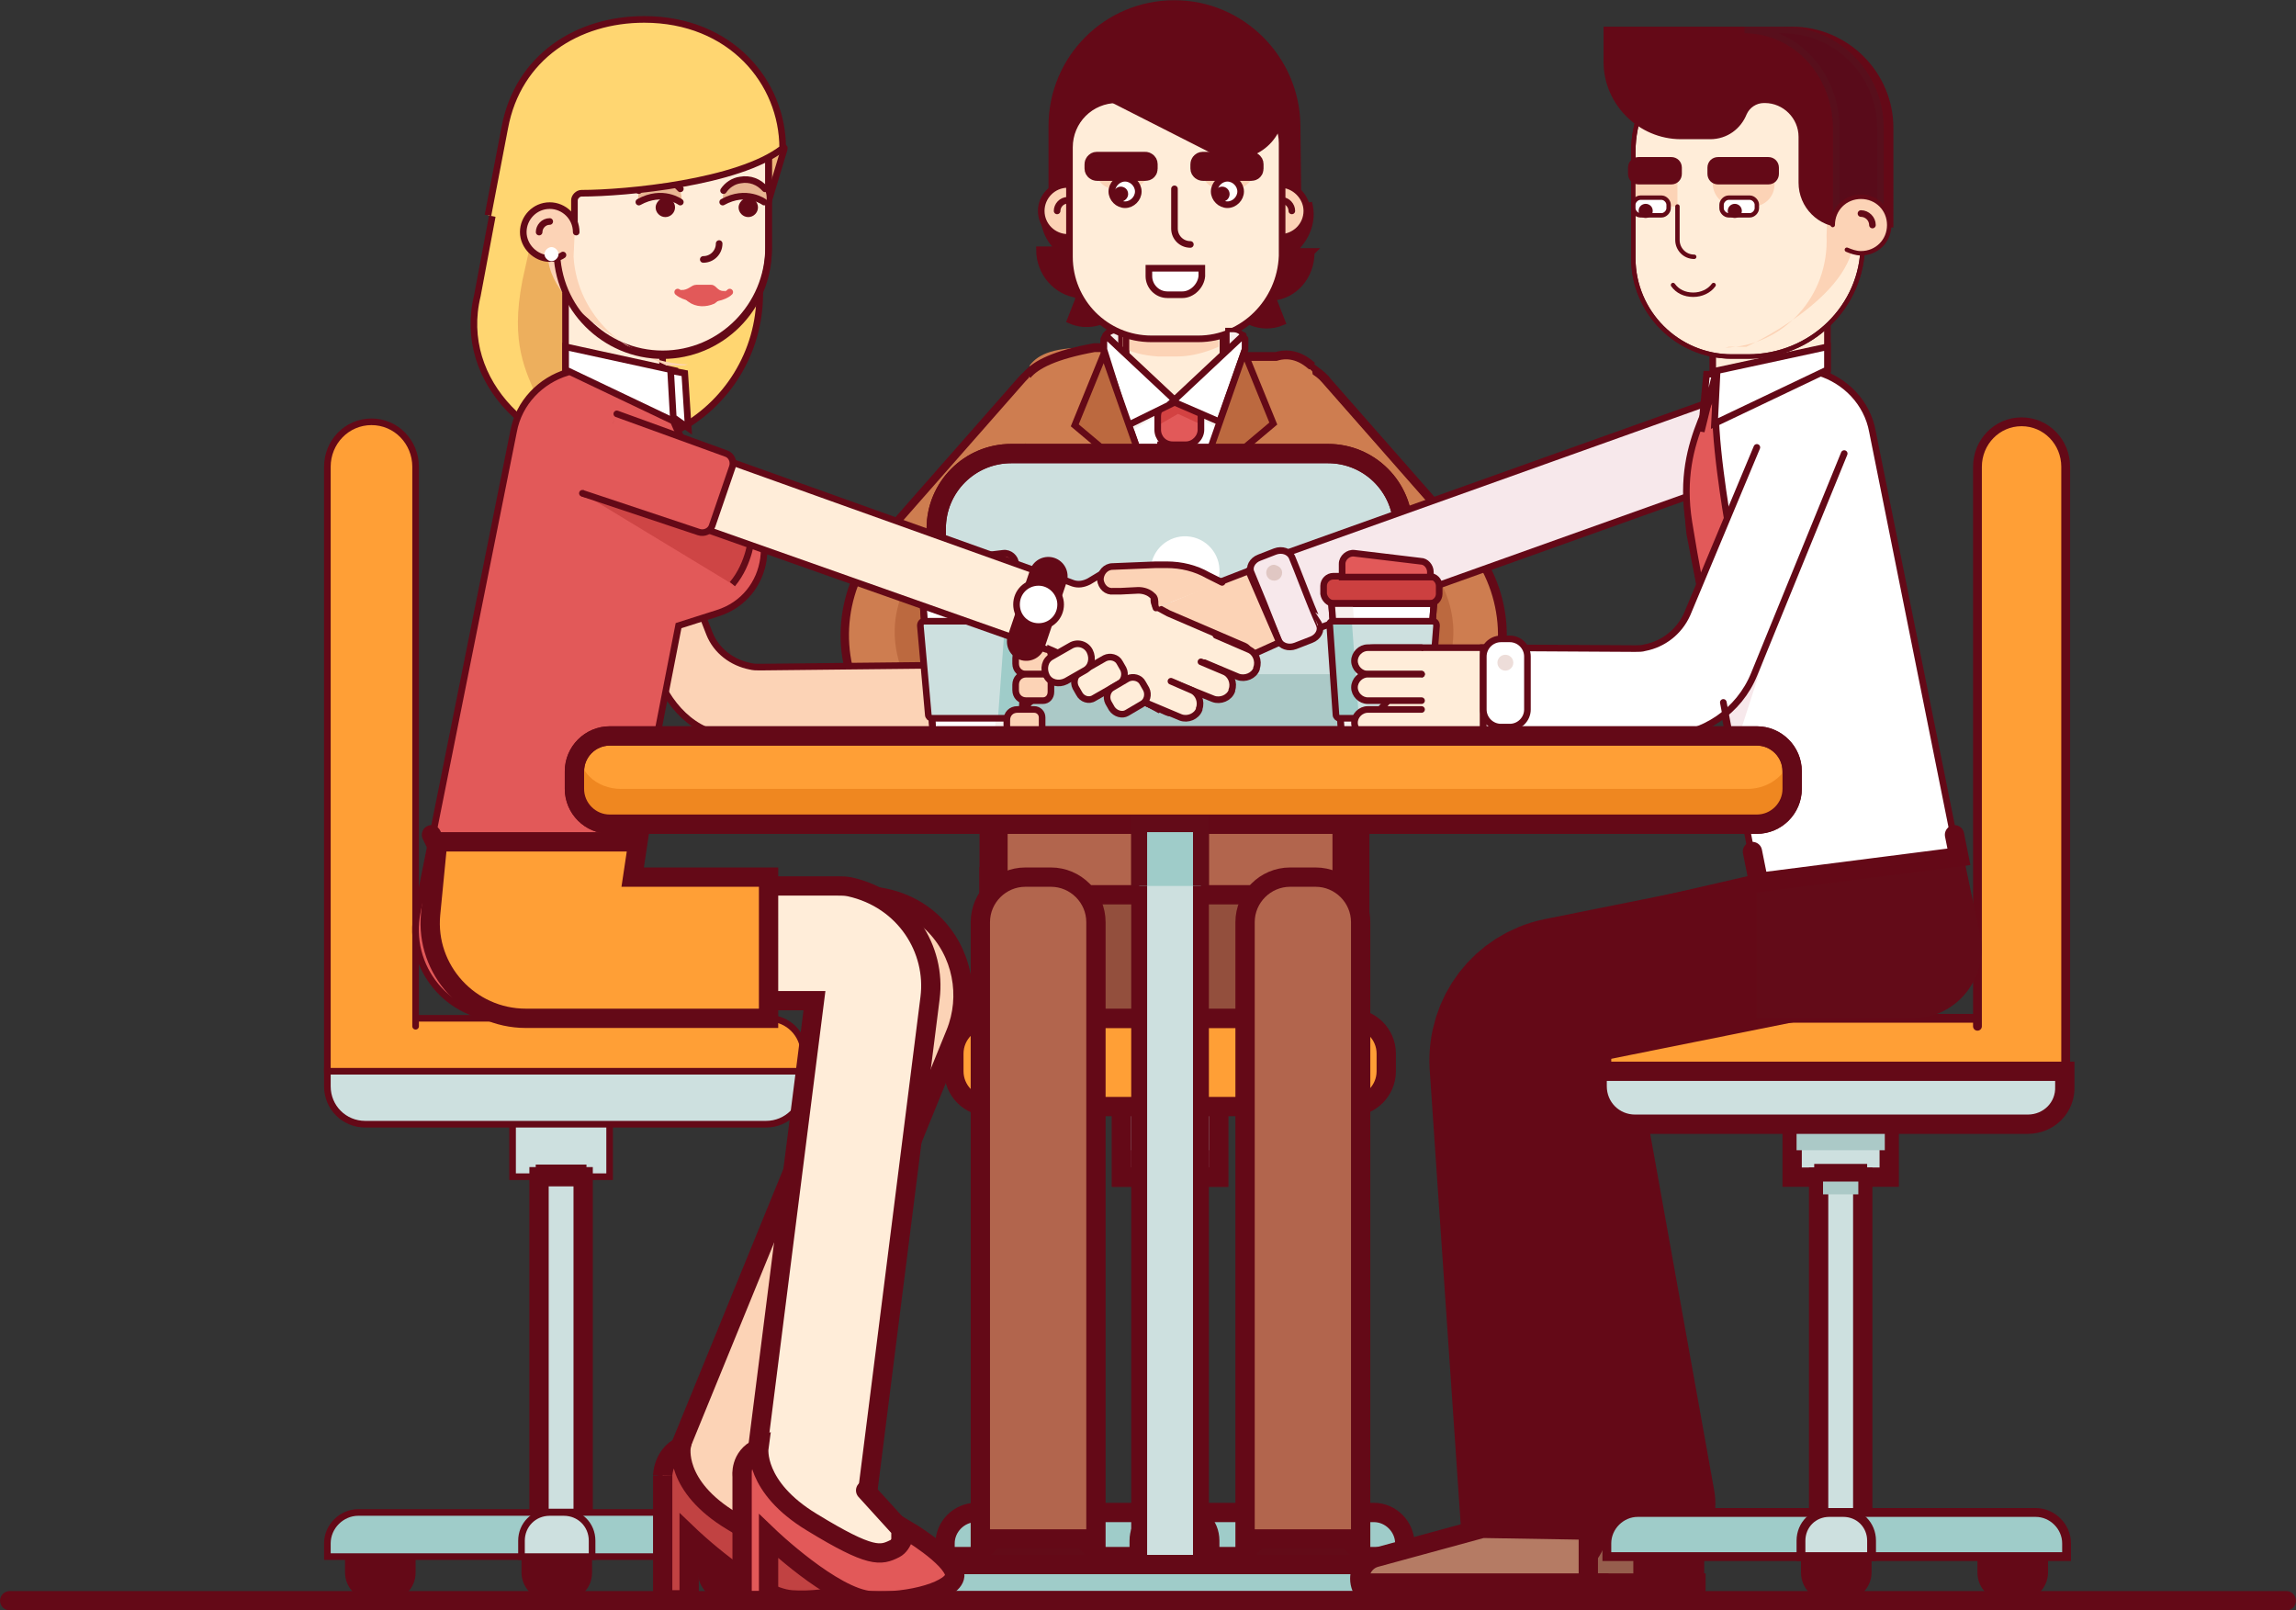 <?xml version="1.0" encoding="utf-8"?>
<!-- Generator: Adobe Illustrator 22.1.0, SVG Export Plug-In . SVG Version: 6.00 Build 0)  -->
<svg version="1.1" id="Capa_1" xmlns="http://www.w3.org/2000/svg" xmlns:xlink="http://www.w3.org/1999/xlink" x="0px" y="0px"
	 viewBox="0 0 260.2 182.5" style="enable-background:new 0 0 260.2 182.5;" xml:space="preserve">
<rect x="0" y="0" width="260.2" height="182.5" fill="#333333" stroke="none"/>
<style type="text/css">
	.st0{fill:#FF9F36;stroke:#640917;stroke-width:2.188;stroke-linecap:round;stroke-miterlimit:10;}
	.st1{fill:#EF8720;stroke:#640917;stroke-width:2.188;stroke-linecap:round;stroke-miterlimit:10;}
	.st2{fill:#640917;}
	.st3{fill:#CDE0DF;stroke:#640917;stroke-width:2.188;stroke-miterlimit:10;}
	.st4{fill:#ABC9C7;}
	.st5{fill:none;stroke:#640917;stroke-width:2.188;stroke-miterlimit:10;}
	.st6{fill:#9FCCC9;stroke:#640917;stroke-width:2.188;stroke-miterlimit:10;}
	.st7{fill:#640917;stroke:#640917;stroke-width:0.75;stroke-linecap:round;stroke-miterlimit:10;}
	.st8{fill:#CE7D50;stroke:#640917;stroke-width:0.75;stroke-miterlimit:10;}
	.st9{fill:none;stroke:#640917;stroke-width:0.75;stroke-linecap:round;stroke-miterlimit:10;}
	.st10{fill:#BC693F;}
	.st11{fill:#DBAA94;}
	.st12{fill:#CE7D50;stroke:#640917;stroke-miterlimit:10;}
	.st13{fill:#FCD3B6;stroke:#640917;stroke-width:0.5;stroke-linecap:round;stroke-miterlimit:10;}
	.st14{fill:#FCD3B6;stroke:#640917;stroke-width:0.75;stroke-linecap:round;stroke-miterlimit:10;}
	.st15{fill:none;stroke:#640917;stroke-width:2.188;stroke-linecap:round;stroke-miterlimit:10;}
	.st16{fill:#FFFFFF;}
	.st17{fill:#E25959;stroke:#640917;stroke-width:0.75;stroke-linecap:round;stroke-miterlimit:10;}
	.st18{fill:#CE7D50;}
	.st19{fill:none;stroke:#640917;stroke-miterlimit:10;}
	.st20{fill:#590717;stroke:#570E1A;stroke-width:0.75;stroke-miterlimit:10;}
	.st21{fill:#FFF3E4;stroke:#640917;stroke-width:0.75;stroke-linecap:round;stroke-miterlimit:10;}
	.st22{fill:#FFEDD9;stroke:#640917;stroke-width:0.75;stroke-linecap:round;stroke-miterlimit:10;}
	.st23{fill:#F7F0ED;stroke:#640917;stroke-width:0.75;stroke-linecap:round;stroke-miterlimit:10;}
	.st24{fill:#FCD3B6;}
	.st25{fill:#640917;stroke:#640917;stroke-width:2.188;stroke-linecap:round;stroke-miterlimit:10;}
	.st26{fill:#FFFFFF;stroke:#640917;stroke-width:0.75;stroke-linecap:round;stroke-miterlimit:10;}
	.st27{fill:#F7F0ED;}
	.st28{fill:#E25959;}
	.st29{fill:#D34242;}
	.st30{fill:#F7F0ED;stroke:#640917;stroke-width:0.5;stroke-linecap:round;stroke-miterlimit:10;}
	.st31{fill:#B2654D;stroke:#640917;stroke-width:2.188;stroke-linecap:round;stroke-miterlimit:10;}
	.st32{fill:#BC693F;stroke:#640917;stroke-width:0.75;stroke-miterlimit:10;}
	.st33{fill:none;stroke:#570E1A;stroke-width:0.75;stroke-linecap:round;stroke-miterlimit:10;}
	.st34{fill:#640917;stroke:#640917;stroke-width:0.5;stroke-linecap:round;stroke-miterlimit:10;}
	.st35{fill:none;stroke:#640917;stroke-width:17;stroke-linecap:round;stroke-miterlimit:10;}
	.st36{fill:none;}
	.st37{fill:#FFEDD9;stroke:#640917;stroke-width:2.188;stroke-linecap:round;stroke-miterlimit:10;}
	.st38{fill:#FFEDD9;stroke:#640917;stroke-width:0.5;stroke-linecap:round;stroke-miterlimit:10;}
	.st39{fill:#FFFFFF;stroke:#640917;stroke-width:0.5;stroke-linecap:round;stroke-miterlimit:10;}
	.st40{fill:#F7E8EB;stroke:#640917;stroke-width:0.75;stroke-linecap:round;stroke-miterlimit:10;}
	.st41{fill:#965E4D;stroke:#640917;stroke-width:2.188;stroke-linecap:round;stroke-miterlimit:10;}
	.st42{fill:#EFE3DF;stroke:#640917;stroke-width:2.188;stroke-linecap:round;stroke-miterlimit:10;}
	.st43{fill:none;stroke:#640917;stroke-width:0.5;stroke-linecap:round;stroke-miterlimit:10;}
	.st44{fill:none;stroke:#2E2F73;stroke-width:2.188;stroke-linecap:round;stroke-miterlimit:10;}
	.st45{fill:#FFF3E4;stroke:#640917;stroke-width:2.188;stroke-linecap:round;stroke-miterlimit:10;}
	.st46{fill:#CC4040;stroke:#640917;stroke-width:0.75;stroke-linecap:round;stroke-miterlimit:10;}
	.st47{fill:#9FCCC9;}
	.st48{fill:#CDE0DF;}
	.st49{fill:none;stroke:#640917;stroke-width:0.75;stroke-miterlimit:10;}
	.st50{fill:#640917;stroke:#640917;stroke-linecap:round;stroke-miterlimit:10;}
	.st51{fill:#590B1A;stroke:#580F1C;stroke-width:0.75;stroke-miterlimit:10;}
	.st52{fill:#934F3D;stroke:#640917;stroke-width:2.188;stroke-linecap:round;stroke-miterlimit:10;}
	.st53{fill:#FFD671;}
	.st54{fill:#EDAF5D;}
	.st55{fill:#630B18;}
	.st56{fill:#B2654D;stroke:#640917;stroke-width:2.188;stroke-miterlimit:10;}
	.st57{fill:#9FCCC9;stroke:#640917;stroke-miterlimit:10;}
	.st58{fill:#CDE0DF;stroke:#640917;stroke-miterlimit:10;}
	.st59{fill:#FF9F36;stroke:#640917;stroke-linecap:round;stroke-miterlimit:10;}
	.st60{fill:#CDE0DF;stroke:#640917;stroke-width:0.75;stroke-miterlimit:10;}
	.st61{fill:#9FCCC9;stroke:#640917;stroke-width:0.75;stroke-miterlimit:10;}
	.st62{fill:#FF9F36;stroke:#640917;stroke-width:0.75;stroke-linecap:round;stroke-miterlimit:10;}
	.st63{fill:#F7E8EB;}
	.st64{fill:#CDE0DF;stroke:#640917;stroke-width:1.802;stroke-miterlimit:10;}
	.st65{fill:#FFFFFF;stroke:#640917;stroke-width:2.188;stroke-linecap:round;stroke-miterlimit:10;}
	.st66{fill:#EDDDD9;}
	.st67{fill:#FCD3B6;stroke:#640917;stroke-width:2.188;stroke-linecap:round;stroke-miterlimit:10;}
	.st68{fill:#F7F7F7;stroke:#009EE6;stroke-width:3.281;stroke-linecap:round;stroke-miterlimit:10;}
	.st69{fill:#C14242;stroke:#640917;stroke-width:2.188;stroke-linecap:round;stroke-miterlimit:10;}
	.st70{fill:#2B2B2B;}
	.st71{fill:#E25959;stroke:#640917;stroke-width:2.188;stroke-linecap:round;stroke-miterlimit:10;}
	.st72{fill:#CE4545;stroke:#630B18;stroke-width:0.75;stroke-miterlimit:10;}
	.st73{fill:#B57B64;}
	.st74{fill:#E0C7C3;}
	.st75{fill:#EDB67A;stroke:#640917;stroke-width:0.75;stroke-linecap:round;stroke-miterlimit:10;}
	.st76{fill:#E8B592;}
	.st77{fill:#E25959;stroke:#E25959;stroke-width:0.25;stroke-linecap:round;stroke-miterlimit:10;}
	.st78{fill:none;stroke:#E25959;stroke-width:0.75;stroke-linecap:round;stroke-miterlimit:10;}
	.st79{fill:#FFFFFF;stroke:#640917;stroke-width:4.375;stroke-linecap:round;stroke-miterlimit:10;}
	.st80{fill:#EF8720;}
	.st81{fill:#9FCCC9;stroke:#630B18;stroke-width:1.802;stroke-miterlimit:10;}
</style>
<g id="XMLID_3_">
	<g id="XMLID_3188_">
		<path id="XMLID_3204_" class="st0" d="M154.1,115.4h-42V61.9c0-7.5,6.1-13.5,13.5-13.5h15c7.5,0,13.5,6.1,13.5,13.5V115.4z"/>
		
			<rect id="XMLID_3203_" x="112.1" y="99.4" transform="matrix(-1 -1.224647e-16 1.224647e-16 -1 266.188 204.75)" class="st1" width="42" height="6"/>
		
			<rect id="XMLID_3202_" x="111.1" y="81.4" transform="matrix(-1 -1.224647e-16 1.224647e-16 -1 265.188 168.75)" class="st1" width="43" height="6"/>
		
			<rect id="XMLID_3201_" x="111.1" y="63.4" transform="matrix(-1 -1.224647e-16 1.224647e-16 -1 265.188 132.75)" class="st1" width="43" height="6"/>
		<path id="XMLID_3200_" class="st2" d="M113.9,181.4h-1.6c-1.8,0-3.2-1.4-3.2-3.2v-4.8h8v4.8C117.1,179.9,115.7,181.4,113.9,181.4z
			"/>
		<path id="XMLID_3199_" class="st2" d="M133.9,181.4h-1.6c-1.8,0-3.2-1.4-3.2-3.2v-4.8h8v4.8C137.1,179.9,135.7,181.4,133.9,181.4z
			"/>
		<path id="XMLID_3198_" class="st2" d="M153.9,181.4h-1.6c-1.8,0-3.2-1.4-3.2-3.2v-4.8h8v4.8C157.1,179.9,155.7,181.4,153.9,181.4z
			"/>
		<rect id="XMLID_3197_" x="127.1" y="120.4" class="st3" width="11" height="13"/>
		<rect id="XMLID_3196_" x="130.1" y="133.4" class="st3" width="5" height="41"/>
		
			<rect id="XMLID_3195_" x="127.1" y="125.4" transform="matrix(-1 -1.224647e-16 1.224647e-16 -1 265.188 255.749)" class="st4" width="11" height="5"/>
		
			<rect id="XMLID_3194_" x="130.1" y="133.4" transform="matrix(-1 -1.224647e-16 1.224647e-16 -1 265.188 268.75)" class="st4" width="5" height="2"/>
		<rect id="XMLID_3193_" x="130.1" y="132.4" class="st5" width="5" height="39"/>
		<rect id="XMLID_3192_" x="127.1" y="120.4" class="st5" width="11" height="13"/>
		<path id="XMLID_3191_" class="st6" d="M159.1,176.4h-52v-1.5c0-1.9,1.6-3.5,3.5-3.5h45.1c1.9,0,3.5,1.6,3.5,3.5V176.4z"/>
		<path id="XMLID_3190_" class="st3" d="M137.1,176.4h-8v-1.8c0-1.8,1.4-3.2,3.2-3.2h1.6c1.8,0,3.2,1.4,3.2,3.2V176.4z"/>
		<path id="XMLID_3189_" class="st0" d="M112.1,115.4h41c2.2,0,4,1.8,4,4v2c0,2.2-1.8,4-4,4h-41c-2.2,0-4-1.8-4-4v-2
			C108.1,117.2,109.9,115.4,112.1,115.4z"/>
	</g>
	<g id="XMLID_3103_">
		<path id="XMLID_3187_" class="st7" d="M146.5,28.4c1.5-1.3,2.3-3.2,1.9-5.1l-1.3,0.2l-0.1-9.3c-0.1-7.6-6.3-13.8-13.9-13.8h0
			c-7.7,0-13.9,6.2-13.9,13.9l0,9.3l-0.8-0.2c-0.4,1.9,0.4,3.9,1.8,4.9h-2.4v0c0,2.6,1.9,4.8,4.4,5.1V34l-0.9,2.3
			c1.8,0.8,3.8,0.3,5.2-0.9h5.8v-9h10.7l0.4,1h-1.2v3.2l-3.6,1.8l0.5,1.3c1,2.6,3.8,3.8,6.2,2.8l-1.1-2.8c2.5-0.2,4.4-2.4,4.4-5.1
			l0.1-0.1H146.5z"/>
		<g id="XMLID_3185_">
			<path id="XMLID_3186_" class="st8" d="M112,88.6c-1.7,0-7.8,1.7-8.8,0.1L98,80.4c-3.7-6.1-3-13.8,1.7-19.2l16-18.2
				c1.8-2.1,5-2.3,7.1-0.5c2.1,1.8,2.3,5,0.5,7.1l-16,18.2c-1.8,2.1-2.1,5-0.6,7.3l9.1,15.2c1.4,2.4,1.8-3.1-0.6-1.7
				C114.4,89.2,112.9,88.6,112,88.6z"/>
		</g>
		<g id="XMLID_3183_">
			<path id="XMLID_3184_" class="st9" d="M112,90c-1.7,0-6.3,2.5-7.2,0.9l-6.6-10.5c-3.7-6.1-3-13.8,1.7-19.2l16-18.2
				c1.8-2.1,5-2.3,7.1-0.5c2.1,1.8,2.3,5,0.5,7.1l-16,18.2c-1.8,2.1-2.1,5-0.6,7.3l9.1,15.2c1.4,2.4,1.1-0.9-1.3,0.6
				C113.9,91.4,112.9,90,112,90z"/>
		</g>
		<g id="XMLID_3181_">
			<path id="XMLID_3182_" class="st10" d="M107.3,67.8c-1.8,2.1-2.1,5-0.7,7.3l9.1,15.2c1.2,1.9,1.2,0.4-0.2,2
				c-1.8-1.1-3.2,1-3.7,0.1l-7.3-12c-4.7-7-3.8-12.7,0.9-18.1l16-17.9c0.3-0.4,0.3-2.2,0.8-2.5c0.2,0.1,0.4,0.3,0.7,0.5
				c2.1,1.8,2.3,5,0.5,7.1L107.3,67.8z"/>
		</g>
		<g id="XMLID_3177_">
			<polyline class="st11" points="116.1,100.4 116.1,95.4 150.1,95.4 150.1,100.4 			"/>
			<polyline class="st5" points="116.1,100.4 116.1,95.4 150.1,95.4 150.1,100.4 			"/>
		</g>
		<g id="XMLID_3172_">
			<path id="XMLID_582_" class="st12" d="M151,88.9c1.7,0,8.3,5.5,9.2,3.9l7.7-12.4c3.7-6.1,3-13.8-1.7-19.2l-16-18.2
				c-1.8-2.1-5-2.3-7.1-0.5c-2.1,1.8-2.3,5-0.5,7.1l16,18.2c1.8,2.1,2.1,5,0.6,7.3l-9.1,15.2c-1.4,2.4-0.7,5.5,1.7,6.9
				C152.7,97.8,150.1,88.9,151,88.9z"/>
		</g>
		<g id="XMLID_3167_">
			<path id="XMLID_580_" class="st10" d="M158.7,67.8c1.8,2.1,2.1,5,0.7,7.3l-9.1,15.2c-1.2,1.9-5.8-0.9-4.4,0.7
				c1.8-1.1,7.8,2.3,8.4,1.4l7.3-12c4.7-7,3.8-12.7-0.9-18.1l-16-17.9c-0.3-0.4-0.3-2.2-0.8-2.5c-0.2,0.1-0.4,0.3-0.7,0.5
				c-2.1,1.8-2.3,5-0.5,7.1L158.7,67.8z"/>
		</g>
		<g id="XMLID_3165_">
			<path id="XMLID_3166_" class="st9" d="M149.5,89.1c1.7,0,9.8,5.3,10.7,3.8l7.7-12.4c3.7-6.1,3-13.8-1.7-19.2l-16-18.2
				c-1.8-2.1-5-2.3-7.1-0.5c-2.1,1.8-2.3,5-0.5,7.1l16,18.2c1.8,2.1,2.1,5,0.6,7.3l-9.1,15.2c-1.4,2.4-2.4,1.6-5,0.6
				C142.7,90,148.7,89.1,149.5,89.1z"/>
		</g>
		<g id="XMLID_3163_">
			<path id="XMLID_3164_" class="st13" d="M151.1,89.4v-4c0-0.8,0.7-1.4,1.5-1.4c0.8,0,1.5,0.6,1.5,1.4v3"/>
		</g>
		<g id="XMLID_3161_">
			<path id="XMLID_3162_" class="st14" d="M115.1,89.4v-4c0-0.8-0.7-1.4-1.5-1.4c-0.8,0-1.5,0.6-1.5,1.4v3"/>
		</g>
		<path id="XMLID_3160_" class="st15" d="M118.5,97.2c0,0,0.1,3.5-1.8,5.8"/>
		<path id="XMLID_3159_" class="st15" d="M147.6,97.2c0,0-0.1,3.5,1.8,5.8"/>
		<path id="XMLID_3158_" class="st16" d="M150.1,61.4v34h-34l0.7-47c0-4.5,2.9-8,7.4-8h20.2c1.4,0,2.8,0.6,3.8,1.5"/>
		<polygon id="XMLID_3157_" class="st17" points="134.9,50.4 131.5,50.4 128.5,73.8 133.1,78.3 137.7,73.8 		"/>
		<path id="XMLID_3154_" class="st18" d="M151.1,57.4l1.7,47.6c0,0.8-0.6,1.4-1.4,1.4h-14.5c-0.5,0-0.9-0.3-1.2-0.7l-2.4-4.1
			l-2.4,4.1c-0.2,0.4-0.7,0.7-1.2,0.7h-15.2c-0.8,0-1.4-0.7-1.4-1.5l3.6-63.5c1-1.3,2.8-2.1,7.3-2h1.1l2.7,8.8l5.6,15.8l7.7-23.6
			h1.4c0,0,1.4,0,2.1,0c1.6,0,3,0.6,4.1,1.6"/>
		<path id="XMLID_3151_" class="st19" d="M116.4,42.5c1-1.2,3.2-2.3,7.6-3.1h1.1l2.7,8.8l5.6,15.8l7.7-23.6h1.4h2.1
			c1.6-0.5,3,0.1,4.1,1.1"/>
		<path id="XMLID_3148_" class="st9" d="M151.1,57.4l1.7,47.6c0,0.8-0.6,1.4-1.4,1.4h-14.7c-0.5,0-0.9-0.3-1.2-0.7l-2.4-4.1
			l-2.4,4.1c-0.2,0.4-0.7,0.7-1.2,0.7h-15c-0.8,0-1.4-0.7-1.4-1.4l2.4-48"/>
		<path id="XMLID_3147_" class="st15" d="M154.2,63.3"/>
		<circle id="XMLID_3146_" class="st20" cx="136.4" cy="72.5" r="1.3"/>
		<circle id="XMLID_3145_" class="st20" cx="136.4" cy="80.6" r="1.3"/>
		<circle id="XMLID_3144_" class="st20" cx="136.4" cy="88.7" r="1.3"/>
		<path id="XMLID_3143_" class="st14" d="M142.1,23.9c0-1.7,1.4-3,3-3s3,1.4,3,3c0,1.7-1.4,3-3,3c-0.5,0-1.1-0.1-1.5-0.4"/>
		<path id="XMLID_3142_" class="st21" d="M145.2,22.7c0.7,0,1.2,0.6,1.2,1.2"/>
		<path id="XMLID_3141_" class="st14" d="M124,23.9c0-1.7-1.4-3-3-3c-1.7,0-3,1.4-3,3c0,1.7,1.4,3,3,3c0.5,0,1.1-0.1,1.5-0.4"/>
		<path id="XMLID_3140_" class="st21" d="M121,22.7c-0.7,0-1.2,0.6-1.2,1.2"/>
		<path id="XMLID_3139_" class="st22" d="M134.2,45.9H132c-2.4,0-4.4-2-4.4-4.4v-4.6h11v4.6C138.6,43.9,136.6,45.9,134.2,45.9z"/>
		<path id="XMLID_3138_" class="st23" d="M127.1,39.4h-2v-0.7c0-0.7,0.6-1.3,1.3-1.3h0.7V39.4z"/>
		<path id="XMLID_3137_" class="st24" d="M138.1,35.4v3.9c-1.6,0.7-3.2,1.1-4.8,1.1h-2c-1.7-0.1-3.3-0.5-4.1-1.1v-3.9H138.1z"/>
		<path id="XMLID_3136_" class="st9" d="M134.2,45.9H132c-2.4,0-4.4-2-4.4-4.4v-4.6h11v4.6C138.6,43.9,136.6,45.9,134.2,45.9z"/>
		<path id="XMLID_3135_" class="st22" d="M135.8,38.4h-5.3c-5.2,0-9.3-4.2-9.3-9.3V16.7c0-3,2.4-5.4,5.4-5.4h13.8
			c2.7,0,4.9,2.2,4.9,4.9V29C145.1,34.2,140.9,38.4,135.8,38.4z"/>
		<path id="XMLID_3134_" class="st24" d="M140,21.4h-1.7c-1.2,0-2.1-1-2.1-2.1v-0.9h6v0.9C142.1,20.4,141.1,21.4,140,21.4z"/>
		<path id="XMLID_3133_" class="st9" d="M134.9,27.7c-1,0-1.8-0.8-1.8-1.8v-4.5"/>
		<path id="XMLID_3132_" class="st25" d="M141.8,19.4h-5.5c-0.1,0-0.3-0.1-0.3-0.3v-0.5c0-0.1,0.1-0.3,0.3-0.3h5.5
			c0.1,0,0.3,0.1,0.3,0.3v0.5C142.1,19.3,142,19.4,141.8,19.4z"/>
		<path id="XMLID_3131_" class="st24" d="M128,21.4h-1.7c-1.2,0-2.1-1-2.1-2.1v-0.9h6v0.9C130.1,20.4,129.1,21.4,128,21.4z"/>
		<path id="XMLID_3130_" class="st25" d="M129.8,19.4h-5.5c-0.1,0-0.3-0.1-0.3-0.3v-0.5c0-0.1,0.1-0.3,0.3-0.3h5.5
			c0.1,0,0.3,0.1,0.3,0.3v0.5C130.1,19.3,130,19.4,129.8,19.4z"/>
		<path id="XMLID_3129_" class="st26" d="M134,33.4h-1.7c-1.2,0-2.1-1-2.1-2.1v-0.9h6v0.9C136.1,32.4,135.1,33.4,134,33.4z"/>
		<polygon id="XMLID_3128_" class="st27" points="125.1,40.2 127,49.5 131.2,47.1 		"/>
		<polygon id="XMLID_3127_" class="st27" points="141.1,39.9 139,49.1 134.9,46.8 		"/>
		<path id="XMLID_3126_" class="st28" d="M134.4,50.4h-1.5c-1,0-1.7-0.8-1.7-1.7v-1.5c0-1,0.8-1.7,1.7-1.7h1.5c1,0,1.7,0.8,1.7,1.7
			v1.5C136.1,49.6,135.3,50.4,134.4,50.4z"/>
		<path id="XMLID_3125_" class="st29" d="M131.3,48.2c0.1-0.1,2.2-1.3,2.2-1.3l2.6,1.2l0.2-1.4l-2.8-1.3l-2.5,1.3v1.6L131.3,48.2z"
			/>
		<path id="XMLID_3124_" class="st9" d="M134.4,50.4h-1.5c-1,0-1.7-0.8-1.7-1.7v-1.5c0-1,0.8-1.7,1.7-1.7h1.5c1,0,1.7,0.8,1.7,1.7
			v1.5C136.1,49.6,135.3,50.4,134.4,50.4z"/>
		<polyline id="XMLID_3123_" class="st26" points="125.3,38 133.3,45.5 127.8,48.2 125.1,39.6 125.1,38.4 		"/>
		<path id="XMLID_3122_" class="st30" d="M139.1,39.4h2v-0.7c0-0.7-0.6-1.3-1.3-1.3h-0.7V39.4z"/>
		<polyline id="XMLID_3121_" class="st26" points="140.9,38 132.9,45.5 138.2,47.8 141.1,39.6 141.1,38.4 		"/>
		<path id="XMLID_3120_" class="st15" d="M113.2,63.3"/>
		<path id="XMLID_3119_" class="st31" d="M135.9,8.6"/>
		<path id="XMLID_3118_" class="st31" d="M130.2,8.6"/>
		<g id="XMLID_3116_">
			<path id="XMLID_3117_" class="st22" d="M152.1,89.4h-7.8c-0.8,0-1.4,0.7-1.4,1.5s0.6,1.5,1.4,1.5h6.8"/>
		</g>
		<path id="XMLID_3115_" class="st15" d="M111.8,63.3"/>
		<g id="XMLID_3113_">
			<path id="XMLID_3114_" class="st22" d="M114.1,89.4h7.6c0.8,0,1.4,0.7,1.4,1.5s-0.6,1.5-1.4,1.5h-6.6"/>
		</g>
		<path id="XMLID_3112_" class="st32" d="M125.1,40.1l-3.3,8.1l4.4,3.7l-0.5,2.7l7.3,8.6c0.1,0.1,0.3,0,0.2-0.1L125.1,40.1z"/>
		<path id="XMLID_3111_" class="st32" d="M141,39.9l3.3,8.1l-4.4,3.7l0.5,2.7l-7,8.3c-0.1,0.2-0.4,0-0.3-0.2L141,39.9z"/>
		<line id="XMLID_3110_" class="st33" x1="133.1" y1="63.4" x2="133.1" y2="102.4"/>
		<line id="XMLID_3109_" class="st9" x1="148.4" y1="41.3" x2="150.3" y2="42.9"/>
		<path id="XMLID_3108_" class="st7" d="M124.6,10.5l13,6.6c3.4,1.7,7.5-0.8,7.5-4.6V9.4"/>
		<path id="XMLID_3107_" class="st26" d="M129,21.7c0,0.8-0.7,1.5-1.5,1.5c-0.8,0-1.5-0.7-1.5-1.5c0-0.8,0.7-1.5,1.5-1.5
			C128.3,20.2,129,20.9,129,21.7z"/>
		<path id="XMLID_3106_" class="st26" d="M140.6,21.7c0,0.8-0.7,1.5-1.5,1.5c-0.8,0-1.5-0.7-1.5-1.5c0-0.8,0.7-1.5,1.5-1.5
			C139.9,20.2,140.6,20.9,140.6,21.7z"/>
		<path id="XMLID_3105_" class="st34" d="M127.6,22c0,0.3-0.3,0.6-0.6,0.6c-0.3,0-0.6-0.3-0.6-0.6s0.3-0.6,0.6-0.6
			C127.3,21.4,127.6,21.6,127.6,22z"/>
		<circle id="XMLID_3104_" class="st34" cx="138.5" cy="22" r="0.6"/>
	</g>
	<g id="XMLID_3098_">
		<path id="XMLID_3102_" class="st3" d="M159.1,83.4h-53V59.9c0-4.7,3.8-8.5,8.5-8.5h35.9c4.7,0,8.5,3.8,8.5,8.5V83.4z"/>
		<rect id="XMLID_3101_" x="106.1" y="76.4" class="st4" width="53" height="7"/>
		<path id="XMLID_3100_" class="st5" d="M159.1,83.4h-53V59.9c0-4.7,3.8-8.5,8.5-8.5h35.9c4.7,0,8.5,3.8,8.5,8.5V83.4z"/>
		
			<ellipse id="XMLID_3099_" transform="matrix(0.161 -0.987 0.987 0.161 48.819 186.811)" class="st16" cx="134.3" cy="64.7" rx="3.9" ry="3.9"/>
	</g>
	<path id="XMLID_3097_" class="st35" d="M208.1,105.7l-26.1,6c-3.6,0.8-5.9,4.4-5.2,8l9.1,50.7"/>
	<path id="XMLID_3096_" class="st36" d="M156.7,94.6"/>
	<rect id="XMLID_3095_" x="194.1" y="33.4" class="st22" width="13" height="11"/>
	<path id="XMLID_3094_" class="st37" d="M111.1,73.4h6.3c0.8,0,1.5,0.7,1.5,1.5l0,0c0,0.8-0.7,1.5-1.5,1.5h-6.3"/>
	<path id="XMLID_3093_" class="st38" d="M210.7,19l0.4,8.8v-0.1c0,7-5.8,12.7-13,12.7h-1.8c-6.2,0-11.2-5-11.2-11.2V18.4v-1.2
		c0-7.1,5.7-12.8,12.8-12.8h0.5c7.1,0,12.8,5.7,12.8,12.8v3.2"/>
	<path id="XMLID_3092_" class="st37" d="M109.1,76.4h6.2c0.8,0,1.5,0.7,1.5,1.5l0,0c0,0.8-0.7,1.5-1.5,1.5h-6.2"/>
	<path id="XMLID_3091_" class="st37" d="M109.1,80.4h6c0.8,0,1.5,0.7,1.5,1.5l0,0c0,0.8-0.7,1.5-1.5,1.5h-6"/>
	<rect id="XMLID_3090_" x="185.1" y="19.4" class="st24" width="5" height="4"/>
	<path id="XMLID_3089_" class="st24" d="M198.6,23.4h-1.9c-1.4,0-2.6-1.2-2.6-2.6v-1.4h7v1.5C201.1,22.3,200,23.4,198.6,23.4z"/>
	<path id="XMLID_3088_" class="st39" d="M198.3,24.4h-2.4c-0.4,0-0.8-0.4-0.8-0.8v-0.4c0-0.4,0.4-0.8,0.8-0.8h2.4
		c0.4,0,0.8,0.4,0.8,0.8v0.4C199.1,24,198.7,24.4,198.3,24.4z"/>
	<path id="XMLID_3085_" class="st24" d="M210.4,17.9l-0.3,8.8v0c0.1,7-12.2,12.6-12.2,12.6h-2c0,0-0.3,0.1-0.4,0.1
		c6.6-0.2,11.8-5.8,11.5-12.7v0l0.3-8.8l-0.3,1.1v-3.1c0.3-3.6-6-6.5-6-6.5h2.8c0,0,6.3,2.9,6.2,6.5V19L210.4,17.9z"/>
	<path id="XMLID_3084_" class="st14" d="M111.5,76.9c-0.5-2,5.2-3.2,3.1-3.2l-9.7,1.7l-18.8,0.2c-0.4,0-0.7,0-1.1-0.1
		c-2-0.4-3.8-1.7-4.6-3.7l-7.8-20l-9.5,0.8L74.3,76c1.2,3.6,4.3,7.4,8.8,7.4h19.4h12.4C114.6,82.8,112.3,80,111.5,76.9z"/>
	<g id="XMLID_3082_">
		<path id="XMLID_3083_" class="st40" d="M144.7,72.6c-1.9,0-3.7-1.2-4.3-3.1c-0.9-2.4,0.4-5,2.8-5.9l56-20c2.4-0.9,5,0.4,5.9,2.8
			c0.9,2.4-0.4,5-2.8,5.9l-56,20C145.8,72.5,145.3,72.6,144.7,72.6z"/>
	</g>
	<path id="XMLID_3081_" class="st41" d="M192.1,179.8c0,0.9-0.7,1.6-1.6,1.6h-22.2c-1.4,0-2.5-1.1-2.5-2.5l0,0
		c0-1.1,0.8-2.1,1.8-2.4l11.3-3.1h13.1V179.8z"/>
	<path id="XMLID_3080_" class="st15" d="M192.1,179.8c0,0.9-0.7,1.6-1.6,1.6h-21.9c-1.4,0-2.5-1.1-2.5-2.5l0,0
		c0-1.1,0.7-2.1,1.8-2.4l12.1-3.3l12,0.2V179.8z"/>
	<path id="XMLID_3079_" class="st42" d="M190.8,181.4h-23.3c-0.7,0-1.3-0.6-1.3-1.3v-0.7h26v0.7
		C192.1,180.8,191.5,181.4,190.8,181.4z"/>
	<path id="XMLID_3078_" class="st43" d="M210.7,18.9l0.4,8.8v0c0,7-5.8,12.7-13,12.7h-1.9c-6.1,0-11.1-5-11.1-11.1V18.4v-1.2
		c0-7.1,5.7-12.8,12.8-12.8h0.5c7.1,0,12.8,5.7,12.8,12.8v3.2"/>
	<path id="XMLID_3077_" class="st44" d="M182.5,19.5"/>
	<path id="XMLID_3076_" class="st43" d="M192,29.1c-1.1,0-1.9-0.9-1.9-1.9v-3.8"/>
	<path id="XMLID_3075_" class="st45" d="M212.1,25.5"/>
	<g id="XMLID_1388_">
		<path id="XMLID_3073_" class="st46" d="M116,68.4h-10.9c-0.6,0-1.1-0.5-1.1-1.1v-0.9c0-0.6,0.5-1.1,1.1-1.1H116
			c0.6,0,1.1,0.5,1.1,1.1v0.9C117.1,67.9,116.6,68.4,116,68.4z"/>
		<path id="XMLID_2922_" class="st26" d="M116.2,68.4l-1.1,14.2c0,0.4-0.4,0.8-0.9,0.8h-7.6c-0.4,0-0.8-0.3-0.9-0.8l-1.1-14.2H116.2
			z"/>
		<path id="XMLID_2917_" class="st17" d="M115.1,65.4h-10v-0.6c0-0.6,0.5-1.2,1.1-1.2l7.5-0.9c0.7-0.1,1.4,0.5,1.4,1.2V65.4z"/>
		<path id="XMLID_2916_" class="st27" d="M116.1,68.4L115,82.6c0,0.4-0.4,0.8-0.9,0.8h-1.4l1.1-15H116.1z"/>
		<path id="XMLID_2913_" class="st9" d="M116.2,68.4l-1.1,14.2c0,0.4-0.4,0.8-0.9,0.8h-7.6c-0.4,0-0.8-0.3-0.9-0.8l-1.1-14.2H116.2z
			"/>
		<path id="XMLID_1391_" class="st47" d="M116.4,70.8L115.7,81c0,0.2-0.2,0.4-0.4,0.4H113l0.8-11h2.2
			C116.2,70.4,116.4,70.6,116.4,70.8z"/>
		<path id="XMLID_1390_" class="st48" d="M113.9,70.4l-0.8,11h-7.5c-0.2,0-0.4-0.2-0.4-0.4l-0.8-10.1c0-0.3,0.2-0.5,0.4-0.5H113.9z"
			/>
		<path id="XMLID_1389_" class="st49" d="M104.3,70.9c0-0.3,0.2-0.5,0.4-0.5h9.1h2.2c0.3,0,0.5,0.2,0.4,0.5L115.8,81
			c0,0.2-0.2,0.4-0.4,0.4h-2.3h-7.5c-0.2,0-0.4-0.2-0.4-0.4L104.3,70.9z"/>
	</g>
	<path id="XMLID_1387_" class="st50" d="M200.4,20.4h-5.7c-0.4,0-0.7-0.3-0.7-0.7V19c0-0.4,0.3-0.7,0.7-0.7h5.7
		c0.4,0,0.7,0.3,0.7,0.7v0.7C201.1,20.1,200.8,20.4,200.4,20.4z"/>
	<path id="XMLID_1386_" class="st2" d="M182.1,3.4v3.8c0,4.5,3.7,8.2,8.2,8.2h3.4c1.8,0,3.2-1.1,3.8-2.6c0.4-0.9,1.3-1.5,2.3-1.5
		l0.1,0c2.3,0,4.2,1.9,4.2,4.2v5.2c0,2.6,2.1,4.7,4.7,4.7h5.3V14.5c0-6.1-5-11.1-11.1-11.1H182.1z"/>
	<path id="XMLID_1385_" class="st9" d="M182.1,3.4V7c0,4.6,3.8,8.4,8.4,8.4h3.3c1.8,0,3.2-1.1,3.8-2.6c0.4-0.9,1.3-1.5,2.3-1.5
		l0.1,0c2.3,0,4.2,1.9,4.2,4.2v5.2c0,2.6,2.1,4.7,4.7,4.7h5.3V14.5c0-6.1-5-11.1-11.1-11.1H182.1z"/>
	<path id="XMLID_1332_" class="st51" d="M213.1,14.5v10.9h-3.8c-0.4,0-0.8-0.1-1.2-0.2V14.6c0-6.2-4.6-11.2-10.4-11.2h4.3
		C208.1,3.4,213.1,8.3,213.1,14.5z"/>
	<path id="XMLID_1331_" class="st50" d="M189.4,20.4h-3.7c-0.4,0-0.7-0.3-0.7-0.7V19c0-0.4,0.3-0.7,0.7-0.7h3.7
		c0.4,0,0.7,0.3,0.7,0.7v0.7C190.1,20.1,189.8,20.4,189.4,20.4z"/>
	<path id="XMLID_1330_" class="st13" d="M207.7,25.5c0-1.8,1.4-3.2,3.2-3.2c1.8,0,3.2,1.4,3.2,3.2c0,1.8-1.4,3.2-3.2,3.2
		c-0.6,0-1.1-0.2-1.6-0.4"/>
	<path id="XMLID_1327_" class="st21" d="M210.9,24.2c0.7,0,1.3,0.6,1.3,1.3"/>
	<path id="XMLID_1326_" class="st43" d="M194.2,32.3c-0.5,0.7-1.4,1.1-2.3,1.1l0,0c-1,0-1.8-0.4-2.3-1.1"/>
	<circle id="XMLID_1325_" class="st2" cx="196.6" cy="23.9" r="0.8"/>
	<path id="XMLID_1086_" class="st39" d="M188.3,24.4h-2.4c-0.4,0-0.8-0.4-0.8-0.8v-0.4c0-0.4,0.4-0.8,0.8-0.8h2.4
		c0.4,0,0.8,0.4,0.8,0.8v0.4C189.1,24,188.7,24.4,188.3,24.4z"/>
	<path id="XMLID_1085_" class="st2" d="M187.3,23.9c0,0.5-0.4,0.8-0.8,0.8c-0.5,0-0.8-0.4-0.8-0.8c0-0.5,0.4-0.8,0.8-0.8
		C186.9,23.1,187.3,23.4,187.3,23.9z"/>
	<path id="XMLID_1084_" class="st52" d="M154.1,115.4h-43v-3.5c0-6.9,5.6-12.5,12.5-12.5h17.9c6.9,0,12.5,5.6,12.5,12.5V115.4z"/>
	<g id="XMLID_1081_">
		<path class="st53" d="M76.5,48.9l-5.7,2.9c-10.2,0-19.1-8.5-16.7-18.3l3.7-19.7c2-7.2,7.5-10.4,15-10.4h0
			c7.3,0,13.3,5.8,13.5,13.1c0,0.3-0.1,0.6-0.2,0.9l0,15.9C86.1,39.9,82.4,45.9,76.5,48.9z"/>
		<path class="st49" d="M76.5,48.9l-5.7,2.9c-10.2,0-19.1-8.5-16.7-18.3l3.7-19.7c2-7.2,7.5-10.4,15-10.4h0
			c7.3,0,13.3,5.8,13.5,13.1c0,0.3-0.1,0.6-0.2,0.9l0,15.9C86.1,39.9,82.4,45.9,76.5,48.9z"/>
	</g>
	<path id="XMLID_1078_" class="st54" d="M60.9,45.2c0.9-0.4,1.3-2.3,2.4-2.3l2.2-1.3c0-0.2-0.1-0.4-0.1-0.6c0-0.1,1.7-0.3,1.7-0.4
		v-4c-2.2-2.3-3.7-5.4-3.7-8.8L61.7,19l0.4,1.1v-1.4l-2.9,13.1C57.8,39,59.6,42,60.9,45.2z"/>
	<path id="XMLID_1077_" class="st55" d="M124.1,181.4h-13v-1.9c0-2.8,2.3-5.1,5.1-5.1h2.9c2.8,0,5.1,2.3,5.1,5.1V181.4z"/>
	<path id="XMLID_1075_" class="st55" d="M154.1,181.4h-13v-1.9c0-2.8,2.3-5.1,5.1-5.1h2.9c2.8,0,5.1,2.3,5.1,5.1V181.4z"/>
	<path id="XMLID_1074_" class="st26" d="M206.1,42.2c3,0.9,5.5,3.4,6.1,6.7l11.2,55.8c1.1,5.5-3.1,10.7-8.8,10.7h-12.5l-10.6-54.9
		c-1-7.7,2-16,3.9-17"/>
	<polygon id="XMLID_1065_" class="st56" points="113.1,90.5 113.1,101.4 152.1,101.4 152.1,91 150.7,89.2 	"/>
	<g id="XMLID_685_">
		<path id="XMLID_1064_" class="st2" d="M189.9,181.4h-1.6c-1.8,0-3.2-1.4-3.2-3.2v-4.8h8v4.8C193.1,179.9,191.7,181.4,189.9,181.4z
			"/>
		<path id="XMLID_1063_" class="st2" d="M208.9,181.4h-1.6c-1.8,0-3.2-1.4-3.2-3.2v-4.8h8v4.8C212.1,179.9,210.7,181.4,208.9,181.4z
			"/>
		<path id="XMLID_1060_" class="st2" d="M228.9,181.4h-1.6c-1.8,0-3.2-1.4-3.2-3.2v-4.8h8v4.8C232.1,179.9,230.7,181.4,228.9,181.4z
			"/>
		<rect id="XMLID_579_" x="203.1" y="120.4" class="st3" width="11" height="13"/>
		<rect id="XMLID_578_" x="206.1" y="133.4" class="st3" width="5" height="41"/>
		
			<rect id="XMLID_577_" x="203.1" y="125.4" transform="matrix(-1 -1.224647e-16 1.224647e-16 -1 417.188 255.749)" class="st4" width="11" height="5"/>
		
			<rect id="XMLID_1023_" x="206.1" y="133.4" transform="matrix(-1 -1.224647e-16 1.224647e-16 -1 417.188 268.75)" class="st4" width="5" height="2"/>
		<rect id="XMLID_1014_" x="206.1" y="132.4" class="st19" width="5" height="39"/>
		<rect id="XMLID_951_" x="203.1" y="120.4" class="st19" width="11" height="13"/>
		<path id="XMLID_950_" class="st57" d="M234.1,176.4h-52v-1.5c0-1.9,1.6-3.5,3.5-3.5h45.1c1.9,0,3.5,1.6,3.5,3.5V176.4z"/>
		<path id="XMLID_737_" class="st58" d="M212.1,176.4h-8v-1.8c0-1.8,1.4-3.2,3.2-3.2h1.6c1.8,0,3.2,1.4,3.2,3.2V176.4z"/>
		<path id="XMLID_717_" class="st59" d="M186.1,115.4h41c2.2,0,4,1.8,4,4v2c0,2.2-1.8,4-4,4h-41c-2.2,0-4-1.8-4-4v-2
			C182.1,117.2,183.9,115.4,186.1,115.4z"/>
		<path id="XMLID_716_" class="st59" d="M224.1,125.4h6.3c2,0,3.7-1.7,3.7-3.7V52.9c0-2.8-2.2-5.1-5-5.1l0,0c-2.8,0-5,2.3-5,5.1
			v63.4"/>
	</g>
	<g id="XMLID_599_">
		<path id="XMLID_683_" class="st2" d="M82.3,181.4h1.6c1.8,0,3.2-1.4,3.2-3.2v-4.8h-8v4.8C79.1,179.9,80.5,181.4,82.3,181.4z"/>
		<path id="XMLID_682_" class="st2" d="M62.3,181.4h1.6c1.8,0,3.2-1.4,3.2-3.2v-4.8h-8v4.8C59.1,179.9,60.5,181.4,62.3,181.4z"/>
		<path id="XMLID_681_" class="st2" d="M42.3,181.4h1.6c1.8,0,3.2-1.4,3.2-3.2v-4.8h-8v4.8C39.1,179.9,40.5,181.4,42.3,181.4z"/>
		
			<rect id="XMLID_662_" x="58.1" y="120.4" transform="matrix(-1 -1.224647e-16 1.224647e-16 -1 127.188 253.75)" class="st60" width="11" height="13"/>
		
			<rect id="XMLID_637_" x="61.1" y="133.4" transform="matrix(-1 -1.224647e-16 1.224647e-16 -1 127.188 307.75)" class="st3" width="5" height="41"/>
		
			<rect id="XMLID_615_" x="61.1" y="132.4" transform="matrix(-1 -1.224647e-16 1.224647e-16 -1 127.188 303.75)" class="st49" width="5" height="39"/>
		<path id="XMLID_603_" class="st61" d="M37.1,176.4h52v-1.5c0-1.9-1.6-3.5-3.5-3.5H40.6c-1.9,0-3.5,1.6-3.5,3.5V176.4z"/>
		<path id="XMLID_576_" class="st60" d="M59.1,176.4h8v-1.8c0-1.8-1.4-3.2-3.2-3.2h-1.6c-1.8,0-3.2,1.4-3.2,3.2V176.4z"/>
		<path id="XMLID_601_" class="st62" d="M87.1,115.4h-42c-2.2,0-4,1.8-4,4v2c0,2.2,1.8,4,4,4h42c2.2,0,4-1.8,4-4v-2
			C91.1,117.2,89.3,115.4,87.1,115.4z"/>
		<path id="XMLID_600_" class="st62" d="M47.1,125.4h-6c-2.2,0-4-1.8-4-4V52.9c0-2.8,2.2-5.1,5-5.1l0,0c2.8,0,5,2.3,5,5.1v63.4"/>
	</g>
	<path id="XMLID_587_" class="st35" d="M202.6,107.3l-25.9,5.2c-3.8,0.8-6.4,4.2-6.2,8.1l3.5,51.3"/>
	<polygon id="XMLID_581_" class="st63" points="195.3,79.6 196.4,85.5 206.7,53.6 	"/>
	<path id="XMLID_575_" class="st36" d="M108.5,94.6"/>
	<g id="XMLID_566_">
		<path id="XMLID_574_" class="st46" d="M151.2,68.4H162c0.6,0,1.1-0.5,1.1-1.1v-0.9c0-0.6-0.5-1.1-1.1-1.1h-10.9
			c-0.6,0-1.1,0.5-1.1,1.1v0.9C150.1,67.9,150.6,68.4,151.2,68.4z"/>
		<path id="XMLID_573_" class="st26" d="M150.9,68.4l1.1,14.2c0,0.4,0.4,0.8,0.9,0.8h7.6c0.4,0,0.8-0.3,0.9-0.8l1.1-14.2H150.9z"/>
		<path id="XMLID_572_" class="st17" d="M152.1,65.4h10v-0.6c0-0.6-0.5-1.2-1.1-1.2l-7.5-0.9c-0.7-0.1-1.4,0.5-1.4,1.2V65.4z"/>
		<path id="XMLID_571_" class="st27" d="M151,68.4l1.1,14.2c0,0.4,0.4,0.8,0.9,0.8h1.4l-1.1-15H151z"/>
		<path id="XMLID_570_" class="st9" d="M150.9,68.4l1.1,14.2c0,0.4,0.4,0.8,0.9,0.8h7.6c0.4,0,0.8-0.3,0.9-0.8l1.1-14.2H150.9z"/>
		<path id="XMLID_569_" class="st47" d="M150.7,70.8l0.7,10.1c0,0.2,0.2,0.4,0.4,0.4h2.3l-0.8-11h-2.2
			C150.9,70.4,150.7,70.6,150.7,70.8z"/>
		<path id="XMLID_568_" class="st48" d="M153.2,70.4l0.8,11h7.5c0.2,0,0.4-0.2,0.4-0.4l0.8-10.1c0-0.3-0.2-0.5-0.4-0.5H153.2z"/>
		<path id="XMLID_567_" class="st49" d="M162.8,70.9c0-0.3-0.2-0.5-0.4-0.5h-9.1h-2.2c-0.3,0-0.5,0.2-0.4,0.5l0.7,10.1
			c0,0.2,0.2,0.4,0.4,0.4h2.3h7.5c0.2,0,0.4-0.2,0.4-0.4L162.8,70.9z"/>
	</g>
	<g id="XMLID_563_">
		<rect id="XMLID_565_" x="129.1" y="93.4" class="st64" width="7" height="88"/>
		<path id="XMLID_564_" class="st6" d="M161.6,181.4h-58.1c-0.8,0-1.5-0.7-1.5-1.5v-1.1c0-0.8,0.7-1.5,1.5-1.5h58.1
			c0.8,0,1.5,0.7,1.5,1.5v1.1C163.1,180.7,162.4,181.4,161.6,181.4z"/>
	</g>
	<g id="XMLID_561_">
		<path id="XMLID_562_" class="st22" d="M168.1,73.4v10h-12.8c-3,0,2.7-3.5,3.6-6.7c0.5-2.1-5.4-3.3-3.2-3.3L168.1,73.4z"/>
	</g>
	<path id="XMLID_560_" class="st3" d="M229.8,127.4h-44.5c-2.4,0-4.3-1.9-4.3-4.3v-1.7h53v1.7C234.1,125.5,232.2,127.4,229.8,127.4z
		"/>
	<path id="XMLID_559_" class="st60" d="M86.8,127.4H41.4c-2.4,0-4.3-1.9-4.3-4.3v-1.7h54v1.7C91.1,125.5,89.2,127.4,86.8,127.4z"/>
	<path id="XMLID_558_" class="st55" d="M216.8,115.4h-17.7v-18h23.5l1.8,8.6C225.4,110.8,221.7,115.4,216.8,115.4z"/>
	<path id="XMLID_557_" class="st22" d="M161.1,73.4h-6.1c-0.8,0-1.5,0.7-1.5,1.5l0,0c0,0.8,0.7,1.5,1.5,1.5h6.1"/>
	<path id="XMLID_556_" class="st17" d="M192.8,47.6c-1.2,3-2.2,6.6-1.4,11.6c0.8,5,1.5,8.3,1.5,8.3l2.9-8.4c0,0-1.8-10.3-1.3-14.4
		C194.8,42.6,193.2,46.8,192.8,47.6z"/>
	<path id="XMLID_555_" class="st22" d="M161.1,76.4h-6.1c-0.8,0-1.5,0.7-1.5,1.5l0,0c0,0.8,0.7,1.5,1.5,1.5h6.1"/>
	<path id="XMLID_554_" class="st22" d="M161.1,80.4h-6.1c-0.8,0-1.5,0.7-1.5,1.5l0,0c0,0.8,0.7,1.5,1.5,1.5h6.1"/>
	<path id="XMLID_553_" class="st26" d="M209,51.4l-10.2,25c-1.7,4.2-5.8,7-10.3,7h-20.4v-10l17.2,0.1c0.4,0,0.8,0,1.1-0.1
		c2.1-0.4,3.9-1.8,4.8-3.8l7.9-18.9"/>
	<polygon id="XMLID_552_" class="st26" points="207.1,39.3 207.1,41.9 194.3,48 194.6,42 	"/>
	<polygon id="XMLID_551_" class="st26" points="194.4,42.4 193.4,42.4 192.8,48.9 	"/>
	<polyline id="XMLID_550_" class="st65" points="198.6,96.5 199.3,100 222,97.1 221.5,94.6 	"/>
	<path id="XMLID_549_" class="st26" d="M171.1,82.4h-1c-1.1,0-2-0.9-2-2v-6c0-1.1,0.9-2,2-2h1c1.1,0,2,0.9,2,2v6
		C173.1,81.5,172.2,82.4,171.1,82.4z"/>
	<circle id="XMLID_548_" class="st66" cx="170.6" cy="75.1" r="0.9"/>
	<g id="XMLID_389_">
		<path id="XMLID_391_" class="st67" d="M80.7,174.9c-0.8,0-1.6-0.2-2.3-0.5c-2.7-1.3-3.8-4.6-2.6-7.3l22.2-54.3
			c0-0.1,0.1-0.1,0-0.2c-0.1-0.1-0.2-0.1-0.2-0.1l-39.8,0c-2.6,0-5-1.8-5.5-4.3c-0.8-3.6,1.9-6.7,5.4-6.7l39.7,0c3,0,5.9,1,8.1,3.1
			c3.4,3.3,4.3,8.3,2.6,12.5l-22.2,54.5C84.9,173.6,82.8,174.9,80.7,174.9z"/>
	</g>
	<path id="XMLID_383_" class="st36" d="M113.7,94.6"/>
	
		<rect id="XMLID_382_" x="64.1" y="33.4" transform="matrix(-1 -1.224647e-16 1.224647e-16 -1 139.188 77.75)" class="st22" width="11" height="11"/>
	<path id="XMLID_381_" class="st44" d="M87.1,18.9"/>
	<path id="XMLID_380_" class="st17" d="M64.3,42.2c-3,0.9-5.5,3.4-6.1,6.7l-10.9,54.4c-1.3,6.3,3.5,12.1,9.9,12.1h11l8.7-44.5
		l4.4-1.4c6.1-1.9,7.2-10,1.9-13.7c-8.5-5.8-7.2-11.9-8.2-12.4"/>
	<g id="XMLID_378_">
		<path id="XMLID_379_" class="st37" d="M91.7,176.6c-1.7,0-3.5-0.7-5.4-2.3c-0.8-0.7-1.4-2.2-1.3-3.3l7.3-57.6l-31.6,0
			c-1.1,0-2.1-0.5-2.8-1.3c-4.6-5.5-0.8-11.7,4.4-11.7l32.6,0c0.5,0,0.9,0,1.4,0.1c6.3,1.4,9.8,7.1,9.1,12.6l-7.3,57.8
			C97.7,174.2,94.9,176.6,91.7,176.6z"/>
	</g>
	<polygon id="XMLID_377_" class="st26" points="64.1,39.3 64.1,41.9 76.9,48 76.5,42 	"/>
	<polygon id="XMLID_376_" class="st26" points="76,42 77.6,42.3 78,48.5 76.3,47.3 	"/>
	<polyline id="XMLID_375_" class="st65" points="71.8,96.5 71.1,100 50.2,97.3 48.9,94.6 	"/>
	<path id="XMLID_374_" class="st68" d="M126.8,79.3"/>
	<path id="XMLID_373_" class="st68" d="M130.2,74.4"/>
	<path id="XMLID_372_" class="st68" d="M138.2,79"/>
	<path id="XMLID_371_" class="st69" d="M77.2,163.9c0,0-0.9,4.5,5.8,8.5c6.7,4.1,7.8,3.8,9.4,3c1-0.5,1.2-2.2,1.2-2.2
		s5.3,3.1,5.6,5.1c0.2,1.8-5.2,3.3-9.5,3c-4.3-0.3-11.6-7.3-11.6-7.3v7.3h-3v-14.1C75.1,167.3,75.1,164.9,77.2,163.9z"/>
	<path id="XMLID_370_" class="st68" d="M128.9,76.6"/>
	<path id="XMLID_369_" class="st68" d="M134.2,79.7"/>
	<path id="XMLID_368_" class="st70" d="M115.5,69.7c0,0.3-0.2,0.5-0.5,0.4c-0.3,0-0.5-0.2-0.4-0.5c0-0.3,0.2-0.5,0.5-0.4
		C115.4,69.3,115.6,69.5,115.5,69.7z"/>
	<path id="XMLID_332_" class="st37" d="M98.1,168.9l4,4.4v2.5c0,0-2.4,1.6-3,1.7c-0.7,0-8.7-3.3-8.7-3.6c0-0.2-3.4-0.4-1.5-2.1"/>
	<path id="XMLID_91_" class="st68" d="M132.3,76.8"/>
	<path id="XMLID_90_" class="st40" d="M148.1,67.4c-0.8-2.1-1.7-4.3-1.7-4.3c-0.3-0.6-1.1-0.9-1.9-0.6l-1.8,0.7
		c-0.8,0.3-1.2,1.1-0.9,1.7l1.4,3.4l1.7,4.3c0.3,0.6,1.1,0.9,1.9,0.6l1.8-0.7c0.8-0.3,1.2-1.1,0.9-1.7
		C149.5,70.8,148.8,69.2,148.1,67.4z"/>
	<path id="XMLID_89_" class="st14" d="M118.3,76.4h-2c-0.7,0-1.2-0.5-1.2-1.2v-0.6c0-0.7,0.5-1.2,1.2-1.2h2c0.4,0,0.8,0.4,0.8,0.8
		v1.4C119.1,76,118.7,76.4,118.3,76.4z"/>
	<path id="XMLID_88_" class="st14" d="M118.2,79.4h-1.9c-0.7,0-1.2-0.5-1.2-1.2v-0.6c0-0.7,0.5-1.2,1.2-1.2h1.9
		c0.5,0,0.9,0.4,0.9,0.9v1.1C119.1,79,118.7,79.4,118.2,79.4z"/>
	<path id="XMLID_87_" class="st14" d="M117.2,83.4h-1.9c-0.7,0-1.2-0.5-1.2-1.2v-0.6c0-0.7,0.5-1.2,1.2-1.2h1.9
		c0.5,0,0.9,0.4,0.9,0.9v1.1C118.1,83,117.7,83.4,117.2,83.4z"/>
	<path id="XMLID_86_" class="st0" d="M87.1,115.4H59.6c-6.4,0-11.4-5.5-10.8-11.8l0.8-8.2h22.7l-0.6,4h15.4V115.4z"/>
	<path id="XMLID_85_" class="st71" d="M86,164.1c0,0-0.6,4.4,6,8.4c6.7,4.1,7.8,3.8,9.4,3c1-0.5,1.2-2.2,1.2-2.2s5.3,3.1,5.6,5.1
		c0.2,1.8-5.2,3.3-9.5,3c-4.3-0.3-11.6-7.3-11.6-7.3v7.3h-3l0-14.1C84.1,167.3,83.8,165.1,86,164.1z"/>
	<path id="XMLID_84_" class="st72" d="M66,55.9l19.2,4.8c0,0-0.2,3.1-2.2,5.5"/>
	<line id="XMLID_83_" class="st26" x1="195.3" y1="79.6" x2="196" y2="83.3"/>
	<path id="XMLID_82_" class="st56" d="M124.1,174.4h-13v-69.9c0-2.8,2.3-5.1,5.1-5.1h2.9c2.8,0,5.1,2.3,5.1,5.1V174.4z"/>
	<path id="XMLID_81_" class="st56" d="M154.1,174.4h-13v-69.9c0-2.8,2.3-5.1,5.1-5.1h2.9c2.8,0,5.1,2.3,5.1,5.1V174.4z"/>
	<path id="XMLID_80_" class="st73" d="M180.1,179.8c0,0.9-0.7,1.6-1.6,1.6h-22.2c-1.4,0-2.5-1.1-2.5-2.5l0,0c0-1.1,0.8-2.1,1.8-2.4
		l11.3-3.1h13.1V179.8z"/>
	<path id="XMLID_79_" class="st15" d="M180.1,179.8c0,0.9-0.7,1.6-1.6,1.6h-21.9c-1.4,0-2.5-1.1-2.5-2.5l0,0c0-1.1,0.7-2.1,1.8-2.4
		l12.1-3.3l12,0.2V179.8z"/>
	<path id="XMLID_78_" class="st65" d="M179.8,181.4h-23.3c-0.7,0-1.3-0.6-1.3-1.3v-0.7h26v0.7C181.1,180.8,180.5,181.4,179.8,181.4z
		"/>
	<line id="XMLID_77_" class="st15" x1="259.1" y1="181.4" x2="1.1" y2="181.4"/>
	<path id="XMLID_76_" class="st74" d="M145.3,64.9c0,0.5-0.4,0.9-0.9,0.9c-0.5,0-0.9-0.4-0.9-0.9c0-0.5,0.4-0.9,0.9-0.9
		C144.9,64.1,145.3,64.4,145.3,64.9z"/>
	<path id="XMLID_75_" class="st14" d="M138.4,65.9l3.1-1.2l3.5,8.1l-3.1,1.4c-0.2,0.3-0.5,0.6-0.7,0.9l-9.9,5.3l-11-6l10.8-5.5"/>
	<path id="XMLID_74_" class="st22" d="M132.6,78l0.7,0.3c0.7,0.3,0.9,1.1,0.6,1.8c-0.3,0.6-1.1,0.9-1.7,0.6l-1.1-0.5l-2.7-1.2
		l-3.8-1.7l-1.1-0.5c-1.4-0.6-2.6-1.6-3.6-2.8c0,0-3-1.3-3.1-1.4c0-0.1,0-0.1,0-0.1l2.4-7.3l2.4,0.9c0.6,0.2,1.2,0.1,1.8-0.2
		l1.5-0.9l0,0c0,0,2.6,0.5,2.7,0.5c0,0,3.3,0.6,3.3,0.6l-0.1,1.6c-0.1,0.4,0,1,0.5,1.2l1.1,0.6l8.6,3.7c0.7,0.3,1,1.2,0.6,1.8
		c-0.3,0.6-1.3,0.7-1.9,0.4l-2.1-0.9"/>
	<path id="XMLID_73_" class="st14" d="M138.5,66l-1.6-0.8c-1.4-0.8-3-1.2-4.7-1.2l-1.2,0l-4.9,0.2c-0.8,0-1.4,0.7-1.4,1.5
		c0.1,0.8,0.7,1.4,1.5,1.3l0.8,0l2-0.1c0.6,0,1.2,0.2,1.6,0.6c0.3,0.2,0.3,0.6,0.3,0.9c0,0,0,0.3,0.1,0.5"/>
	<path id="XMLID_72_" class="st22" d="M122.3,78.6l-0.4-0.7c-0.3-0.6-0.1-1.4,0.5-1.7l2.8-1.6c0.6-0.3,1.4-0.1,1.7,0.5l0.4,0.7
		c0.3,0.6,0.1,1.4-0.5,1.7l-2.8,1.6C123.4,79.5,122.6,79.2,122.3,78.6z"/>
	<path id="XMLID_71_" class="st22" d="M137.8,72l3.7,1.6c0.8,0.3,1.2,1.3,0.9,2.1l0,0.1c-0.3,0.8-1.3,1.2-2.1,0.9l-3.8-1.6"/>
	<path id="XMLID_70_" class="st22" d="M136.1,75l2.6,1.1c0.8,0.3,1.2,1.3,0.9,2.1l0,0.1c-0.3,0.8-1.3,1.2-2.1,0.9l-4.7-1.9"/>
	<path id="XMLID_69_" class="st22" d="M132.7,77.2l2.3,1c0.8,0.3,1.2,1.3,0.9,2.1l0,0.1c-0.3,0.8-1.3,1.2-2.1,0.9l-3.8-1.6"/>
	<path id="XMLID_68_" class="st22" d="M123.5,73.8L123.5,73.8c0.4,0.8,0.2,1.8-0.6,2.2l-2.1,1.2c-0.8,0.4-1.8,0.2-2.2-0.6l0,0
		c-0.4-0.8-0.2-1.8,0.6-2.2l2.1-1.2C122.1,72.7,123.1,73,123.5,73.8"/>
	<path id="XMLID_67_" class="st22" d="M126,80.3l-0.4-0.7c-0.3-0.6-0.1-1.4,0.5-1.7l1.7-1c0.6-0.3,1.4-0.1,1.7,0.5l0.4,0.7
		c0.3,0.6,0.1,1.4-0.5,1.7l-1.7,1C127.2,81.1,126.4,80.9,126,80.3z"/>
	<g id="XMLID_65_">
		<path id="XMLID_66_" class="st22" d="M120.2,65.7L71,48.1c-2.4-0.9-0.2,0.9-1,3.3c-0.9,2.4,0,5.1,2.4,5.9l46.2,16.3"/>
	</g>
	<path id="XMLID_64_" class="st71" d="M67.2,53"/>
	<path id="XMLID_63_" class="st17" d="M66,55.9l13.2,4.4c0.6,0.2,1.3-0.1,1.5-0.7l2.3-6.7c0.2-0.6-0.1-1.3-0.7-1.5l-12.4-4.5"/>
	<path id="XMLID_62_" class="st75" d="M84.6,31.1c0-4.9-2-12.5,0.2-15.1c1.2-1.4,4.2,0.7,4.1,0.8L84.6,31.1z"/>
	<path id="XMLID_61_" class="st22" d="M62.8,19.5l0.3,8.5v0c0,6.7,5.4,12.1,12,12.1l0,0c6.6,0,12-5.4,12-12.1v-8.9v-1.5
		c0-3.4-2.8-6.2-6.2-6.2l-11.5,0c-3.4,0-6.2,2.8-6.2,6.2v2.8"/>
	<path id="XMLID_60_" class="st24" d="M62.5,20.6l-0.4,8.5v0c0.3,6.7,13.4,12.3,13.4,12.3h2.1c0,0,0.3-0.1,0.4-0.1
		c-7-0.2-12.6-5.6-13-12.2v0l0.4-8.5l-0.4,1v-3c0.3-3.5,7-6.2,7-6.2h-3c0,0-6.7,2.8-7,6.2v3L62.5,20.6z"/>
	<path id="XMLID_59_" class="st9" d="M62.8,19.5l0.3,8.5v0.3c0,6.6,5.4,12,12,12h0c6.6,0,12-5.4,12-12v-9.2v-1.6
		c0-3.4-2.8-6.2-6.2-6.2l-11.7,0c-3.4,0-6.2,2.8-6.2,6.2v2.8"/>
	<path id="XMLID_58_" class="st44" d="M88.9,19.5"/>
	<path id="XMLID_57_" class="st9" d="M79.7,29.4c1,0,1.8-0.8,1.8-1.8"/>
	<path id="XMLID_56_" class="st76" d="M86.8,23.2c0,0-1-1-2.4-1c-2.1,0-2.4,1.1-2.4,1.1s-0.8-2.9,2.4-2.9S86.8,23.2,86.8,23.2z"/>
	<path id="XMLID_55_" class="st45" d="M61.1,26"/>
	<path id="XMLID_54_" class="st9" d="M86.7,21.4c-0.7-0.8-1.7-1.2-2.8-1c-0.8,0.1-1.5,0.6-1.9,1.2"/>
	<path id="XMLID_53_" class="st2" d="M83.7,23.5c0,0.6,0.5,1.1,1.1,1.1s1.1-0.5,1.1-1.1s-0.5-1.1-1.1-1.1S83.7,23,83.7,23.5z"/>
	<path id="XMLID_52_" class="st77" d="M82,33.1c0,0-0.2,0.3-0.4,0.5c-0.2,0.3-0.4,0.5-0.7,0.7c-0.9,0.4-2,0.4-2.8-0.2
		c-0.2-0.1-0.3-0.3-0.4-0.4L77.2,33c0.9,0,1.2-0.6,1.7-0.6h1.7C81.1,32.4,81.2,33.1,82,33.1z"/>
	<path id="XMLID_51_" class="st9" d="M86.6,22.9c0,0-2-1.5-4.7,0"/>
	<path id="XMLID_50_" class="st44" d="M79.7,20.3"/>
	<path id="XMLID_49_" class="st76" d="M77.2,23.2c0,0-1-1-2.4-1c-2.1,0-2.4,1.1-2.4,1.1s-0.8-2.9,2.4-2.9
		C77.8,20.4,77.2,23.2,77.2,23.2z"/>
	<path id="XMLID_48_" class="st9" d="M77.1,21.4c-0.7-0.8-1.7-1.2-2.8-1c-0.8,0.1-1.5,0.6-1.9,1.2"/>
	<path id="XMLID_47_" class="st2" d="M74.3,23.5c0,0.6,0.5,1.1,1.1,1.1s1.1-0.5,1.1-1.1s-0.5-1.1-1.1-1.1S74.3,23,74.3,23.5z"/>
	<path id="XMLID_46_" class="st9" d="M77.1,22.9c0,0-2-1.5-4.7,0"/>
	<path id="XMLID_45_" class="st78" d="M82.7,33.1c0,0-0.7,0.8-2.9,0.8s-3-0.8-3-0.8"/>
	<g id="XMLID_44_">
		<path class="st53" d="M65.1,26.4l0-3.7c0-0.4,0.4-0.8,0.8-0.8c5,0,17.8-1.2,22.8-5.1l0,0c0-7.5-5.9-14.6-15.7-14.6l0,0
			c-7.5,0-14.3,4.2-15.8,12.3l-1.9,9.9"/>
		<path class="st49" d="M65.1,26.4l0-3.7c0-0.4,0.4-0.8,0.8-0.8c5,0,17.8-1.2,22.8-5.1l0,0c0-7.5-5.9-14.6-15.7-14.6l0,0
			c-7.5,0-14.3,4.2-15.8,12.3l-1.9,9.9"/>
	</g>
	<path id="XMLID_43_" class="st14" d="M65.3,26.3c0-1.7-1.4-3-3-3c-1.7,0-3,1.4-3,3s1.4,3,3,3c0.5,0,1.1-0.1,1.5-0.4"/>
	<path id="XMLID_42_" class="st9" d="M62.3,25.1c-0.7,0-1.2,0.6-1.2,1.2"/>
	<line id="XMLID_41_" class="st79" x1="116.3" y1="72.7" x2="118.8" y2="65.3"/>
	<path id="XMLID_40_" class="st16" d="M61.7,28.8c0,0.4,0.4,0.8,0.8,0.8s0.8-0.4,0.8-0.8c0-0.4-0.4-0.8-0.8-0.8S61.7,28.4,61.7,28.8
		z"/>
	<path id="XMLID_39_" class="st26" d="M120.2,68.5c0,1.4-1.1,2.5-2.5,2.5s-2.5-1.1-2.5-2.5c0-1.4,1.1-2.5,2.5-2.5
		S120.2,67.2,120.2,68.5z"/>
	<path id="XMLID_38_" class="st0" d="M69.1,93.4h130c2.2,0,4-1.8,4-4v-2c0-2.2-1.8-4-4-4h-130c-2.2,0-4,1.8-4,4v2
		C65.1,91.6,66.9,93.4,69.1,93.4z"/>
	<path id="XMLID_37_" class="st80" d="M203,89.9c-0.6,2.1-2.7,3.5-4.9,3.5l-127.7,0c-1.4,0-2.7-0.5-3.6-1.4
		c-0.9-0.9-1.5-2.1-1.5-3.4c0-0.7,0.2-1.4,0.5-2c0.3,0.5,0.6,1,1,1.4c0.9,0.9,2.2,1.4,3.6,1.4H198c2.1,0,3.8-1.1,4.7-2.8
		C203.1,87.6,203.3,88.7,203,89.9z"/>
	<path id="XMLID_36_" class="st15" d="M69.1,93.4h130c2.2,0,4-1.8,4-4v-2c0-2.2-1.8-4-4-4h-130c-2.2,0-4,1.8-4,4v2
		C65.1,91.6,66.9,93.4,69.1,93.4z"/>
	<polyline id="XMLID_12_" class="st81" points="129.1,100.4 129.1,93.4 136.1,93.4 136.1,100.4 	"/>
</g>
</svg>
